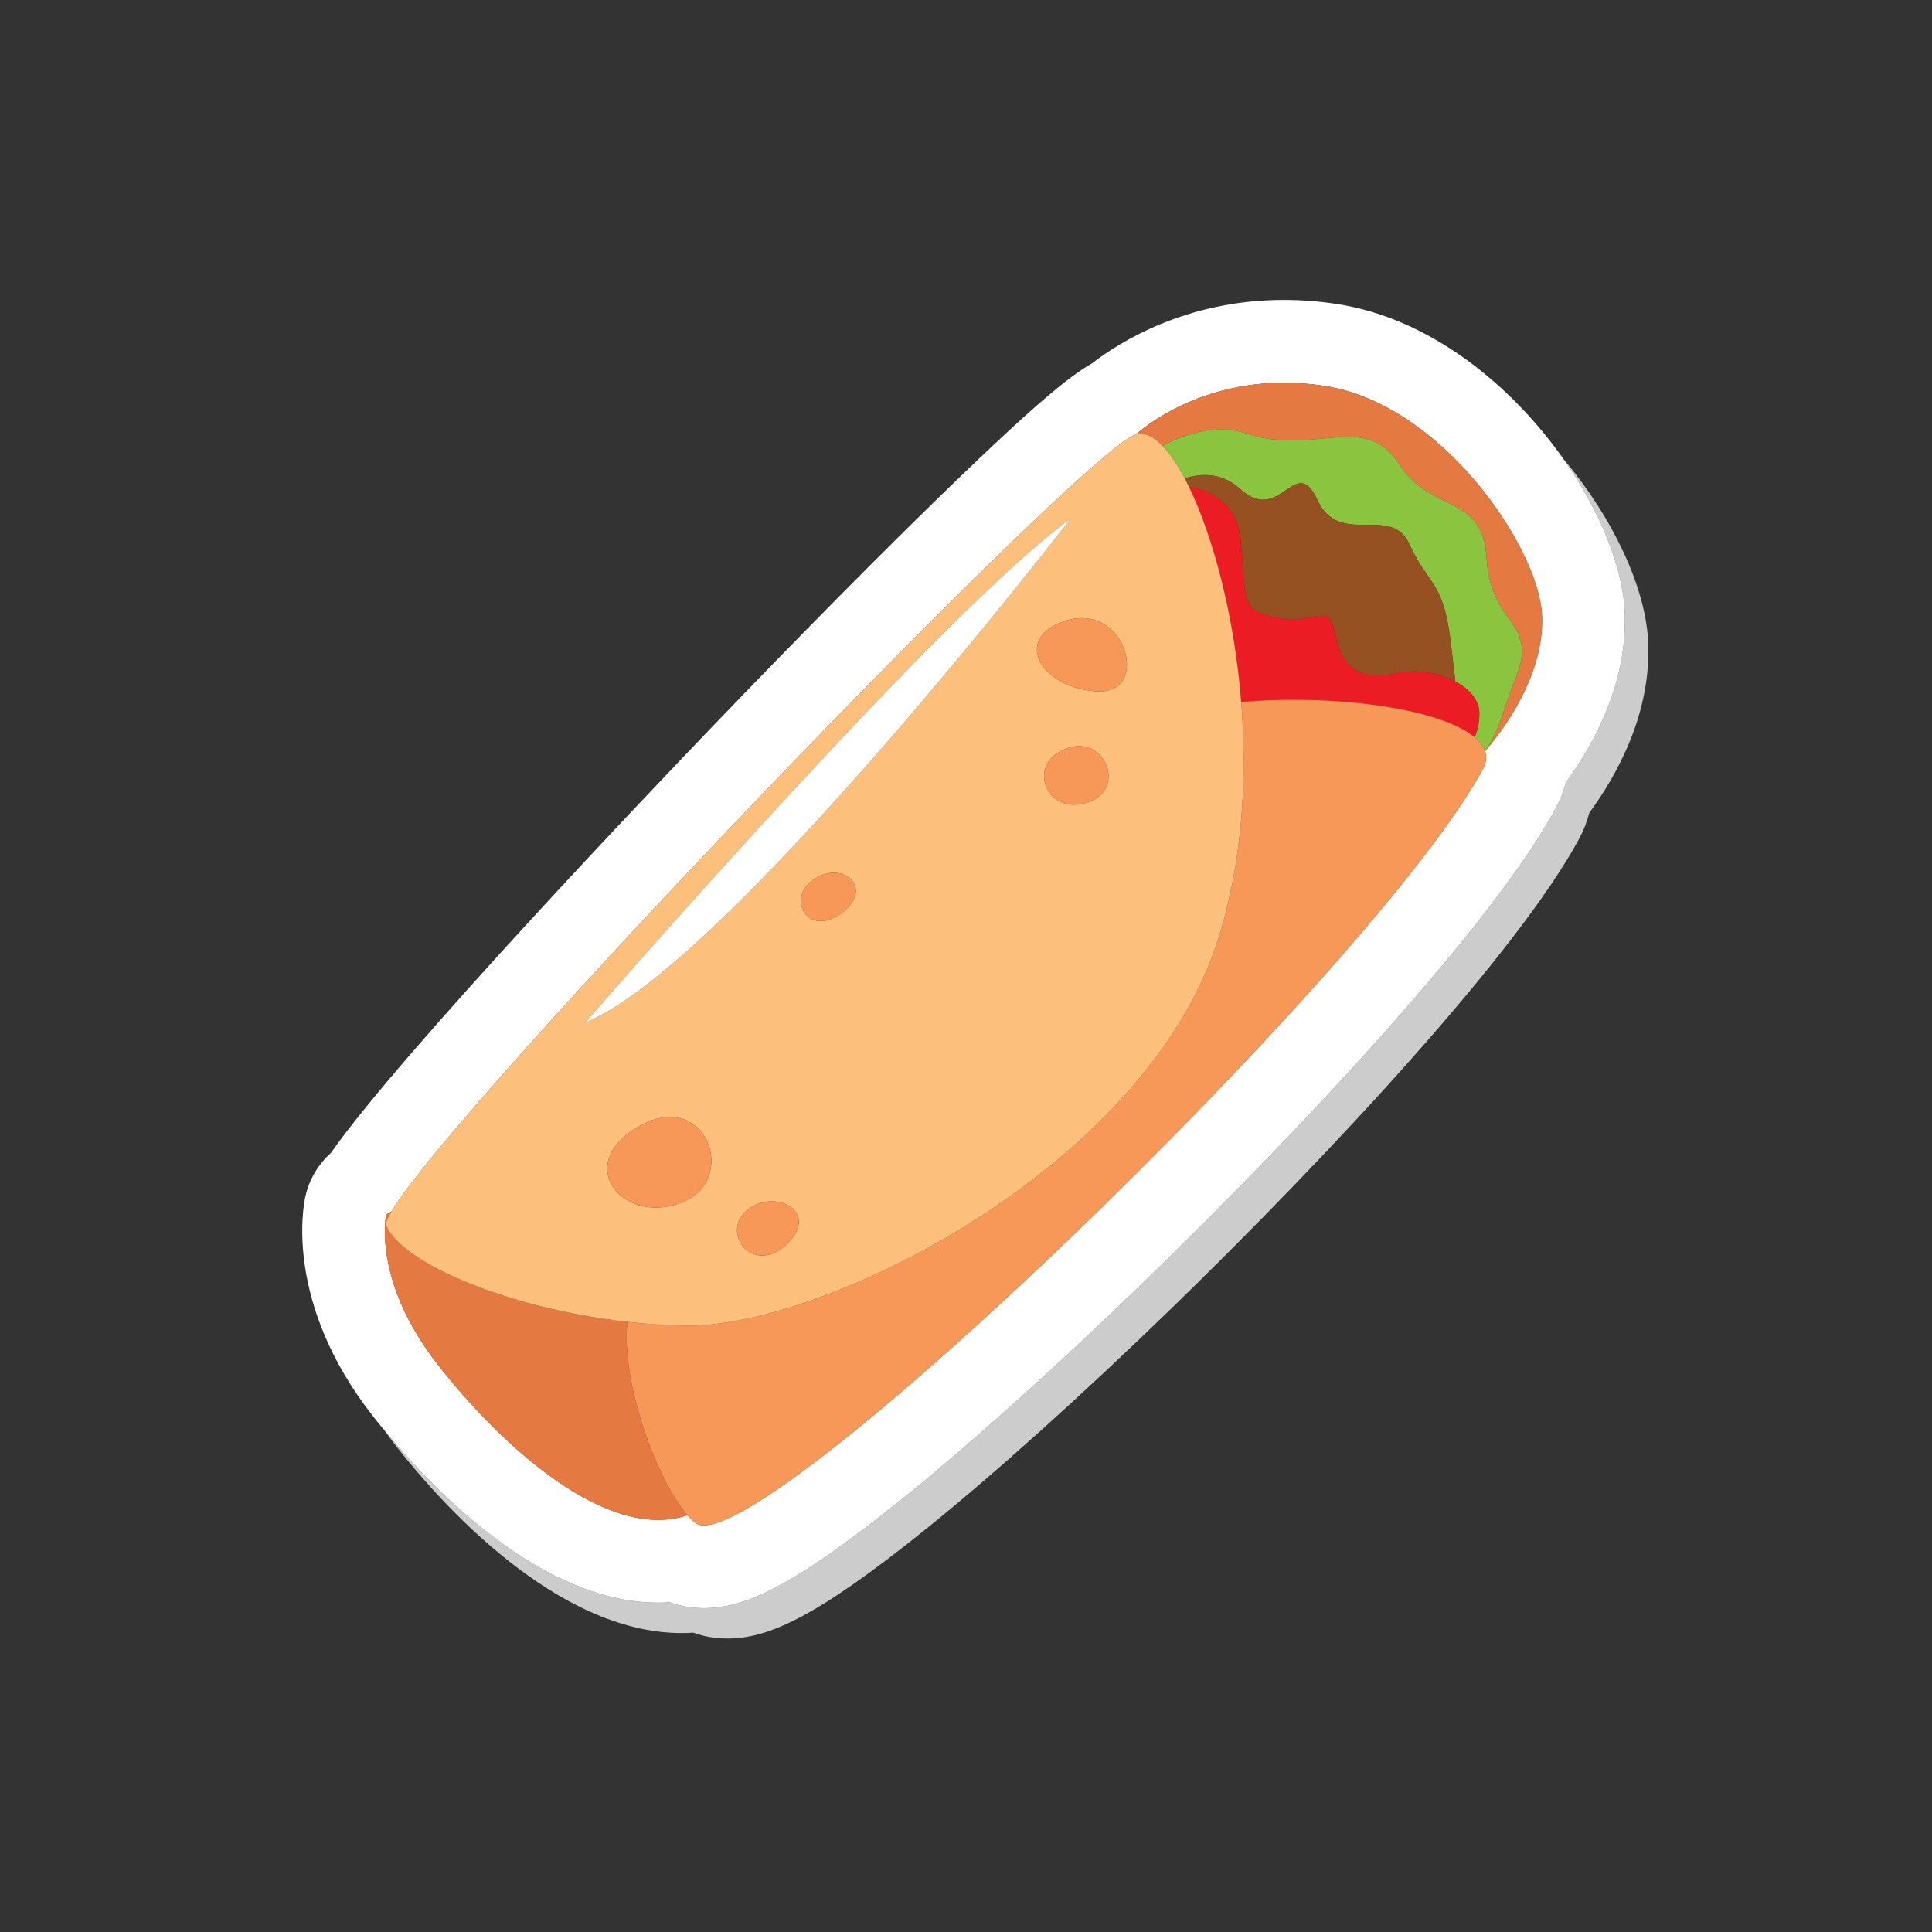 <?xml version="1.0" encoding="utf-8"?>
<!-- Generator: Adobe Illustrator 16.0.0, SVG Export Plug-In . SVG Version: 6.00 Build 0)  -->
<!DOCTYPE svg PUBLIC "-//W3C//DTD SVG 1.1//EN" "http://www.w3.org/Graphics/SVG/1.1/DTD/svg11.dtd">
<svg version="1.1" id="Layer_1" xmlns="http://www.w3.org/2000/svg" xmlns:xlink="http://www.w3.org/1999/xlink" x="0px" y="0px"
	 width="350px" height="350px" viewBox="0 0 350 350" enable-background="new 0 0 350 350" xml:space="preserve">
<rect x="0" y="0" width="350" height="350" fill="#333333" stroke="none"/>
<path fill="#CCCCCC" d="M283.658,141.765c-0.39,1.566-0.982,3.103-1.776,4.58c-11.112,20.69-45.496,57.596-73.97,85.233
	c-16.108,15.636-31.872,29.805-44.389,39.897c-20.51,16.537-28.988,19.858-36.021,19.858c-2.15,0-4.224-0.361-6.151-1.063
	c-0.705,0.046-1.414,0.068-2.128,0.068c-0.001,0-0.002,0-0.003,0c-20.912-0.002-40.315-19.981-49.504-31.118
	c0.65,0.918,1.326,1.841,2.055,2.771c7.963,10.176,28.942,33.845,51.699,33.847c0.001,0,0.002,0,0.003,0
	c0.714,0,1.423-0.022,2.128-0.068c1.928,0.702,4.001,1.063,6.151,1.063c7.033,0,15.512-3.321,36.021-19.858
	c12.517-10.093,28.28-24.262,44.389-39.897c28.474-27.638,62.857-64.543,73.97-85.233c0.794-1.478,1.387-3.014,1.776-4.58
	c5.278-7.201,11.369-18.448,10.651-31.348c-0.526-9.482-6.254-22.022-15.366-32.818c6.619,9.376,10.678,19.41,11.116,27.318
	C295.027,123.316,288.937,134.563,283.658,141.765z"/>
<path fill="#FFFFFF" d="M69.716,259.221c9.188,11.137,28.592,31.116,49.504,31.118c0.001,0,0.002,0,0.003,0
	c0.714,0,1.423-0.022,2.128-0.068c1.928,0.702,4.001,1.063,6.151,1.063c7.033,0,15.512-3.321,36.021-19.858
	c12.517-10.093,28.28-24.262,44.389-39.897c28.474-27.638,62.857-64.543,73.97-85.233c0.794-1.478,1.387-3.014,1.776-4.58
	c5.278-7.201,11.369-18.448,10.651-31.348c-0.438-7.908-4.497-17.942-11.116-27.318c-9.429-13.355-24.058-25.376-40.877-28.004
	c-3.236-0.506-6.499-0.762-9.697-0.762c-17.826,0-29.986,7.766-34.833,11.53c-4.049,2.273-10.512,7.588-25.746,22.336
	c-11.944,11.563-27.423,27.207-43.582,44.053c-9.586,9.992-55.683,58.306-68.521,76.626c-2.311,2.075-3.938,4.836-4.62,7.916
	c-0.426,1.924-3.699,19.378,12.204,39.698C68.166,257.316,68.905,258.238,69.716,259.221z M268.667,139.248
	c-19.334,36-132,144.667-142.667,136.667c-0.473-0.354-0.968-0.841-1.475-1.422c-14.508,4.896-33.59-12.419-45.192-27.245
	c-12-15.333-9.371-27.213-9.371-27.213l0.944-0.555C82.673,199.735,196.492,81.25,205.852,78.653c0,0,12.815-12.071,34.148-8.738
	c21.333,3.333,38.667,29.333,39.333,41.333c0.519,9.323-5,18.646-10.302,24.842C269.359,137.083,269.263,138.139,268.667,139.248z"
	/>
<path fill="#E47A42" d="M279.333,111.248c-0.666-12-18-38-39.333-41.333c-21.333-3.333-34.148,8.738-34.148,8.738
	c1.459-0.405,3.087,0.381,4.763,2.134c4.352-2.357,9.867-4.044,15.386-2.205c12,4,21.333-4,27.333,5.333
	c6,9.333,15.334,5.333,16,17.333c0.667,12,9.334,11.333,5.334,21.333c-2.323,5.807-3.076,10.039-5.646,13.482
	c0.003,0.009,0.007,0.018,0.01,0.026C274.333,129.894,279.852,120.571,279.333,111.248z"/>
<path fill="#8BC53F" d="M224.667,88.582c7.333,6.667,10-6.667,14,2s13.333,0.667,16.666,8c3.334,7.333,6,6.667,7.334,16.667
	c0.536,4.021,0.749,6.424,0.984,8.208c2.534,1.347,4.349,3.357,4.349,5.792c0,1.487-0.271,2.92-0.847,4.317
	c0.929,0.779,1.569,1.613,1.868,2.498c2.569-3.443,3.322-7.675,5.646-13.482c4-10-4.667-9.333-5.334-21.333
	c-0.666-12-10-8-16-17.333c-6-9.333-15.333-1.333-27.333-5.333c-5.519-1.839-11.034-0.152-15.386,2.205
	c1.321,1.382,2.672,3.369,3.993,5.861C217.816,85.685,221.436,85.645,224.667,88.582z"/>
<path fill="#955122" d="M224.667,97.248c1.333,10.667-0.667,13.333,6.666,14.667c7.334,1.333,9.334-3.333,10.667,3.333
	c1.333,6.667,5.333,8,11.333,6.667c3.262-0.725,7.302-0.063,10.318,1.542c-0.235-1.784-0.448-4.187-0.984-8.208
	c-1.334-10-4-9.333-7.334-16.667c-3.333-7.333-12.666,0.667-16.666-8s-6.667,4.667-14-2c-3.231-2.937-6.851-2.897-10.06-1.934
	c0.257,0.485,0.513,0.987,0.768,1.51C219.127,88.83,223.878,90.94,224.667,97.248z"/>
<path fill="#EC1C24" d="M263.651,123.457c-3.017-1.604-7.057-2.266-10.318-1.542c-6,1.333-10,0-11.333-6.667
	c-1.333-6.667-3.333-2-10.667-3.333c-7.333-1.333-5.333-4-6.666-14.667c-0.789-6.308-5.54-8.418-9.292-9.09
	c4.337,8.906,8.218,23.142,9.483,39c17.366-1.456,36.162,1.259,42.295,6.408c0.576-1.397,0.847-2.831,0.847-4.317
	C268,126.813,266.186,124.804,263.651,123.457z"/>
<path fill="#E47A42" d="M113.65,239.469c-21.477-2.401-40.749-10.574-43.688-17.434c-0.165-0.385,0.173-1.26,0.944-2.555
	l-0.944,0.555c0,0-2.629,11.88,9.371,27.213c11.603,14.826,30.685,32.141,45.192,27.245
	C119.213,268.402,112.483,250.739,113.65,239.469z"/>
<path fill="#F79858" d="M267.153,133.565c-6.133-5.149-24.929-7.863-42.295-6.408c1.103,13.816,0.221,28.861-4.084,42.682
	c-12.914,41.466-71.288,70.725-96.627,70.314c-3.518-0.057-7.035-0.299-10.497-0.686c-1.167,11.271,5.563,28.934,10.875,35.024
	c0.507,0.581,1.002,1.067,1.475,1.422c10.667,8,123.333-100.667,142.667-136.667c0.596-1.109,0.692-2.165,0.364-3.158
	c-0.003-0.009-0.007-0.018-0.01-0.026C268.723,135.179,268.082,134.344,267.153,133.565z"/>
<path fill="#FCBF7C" d="M69.962,222.035c2.939,6.859,22.212,15.032,43.688,17.434c3.462,0.387,6.979,0.629,10.497,0.686
	c25.339,0.41,83.713-28.849,96.627-70.314c4.305-13.821,5.187-28.866,4.084-42.682c-1.266-15.858-5.146-30.094-9.483-39
	c-0.255-0.522-0.511-1.025-0.768-1.51c-1.321-2.493-2.672-4.479-3.993-5.861c-1.676-1.753-3.304-2.539-4.763-2.134
	C196.492,81.25,82.673,199.735,70.906,219.48C70.135,220.775,69.797,221.65,69.962,222.035z M116,203.915c12-6.667,18,10,7.333,14
	C112.667,221.915,103.61,210.799,116,203.915z M146.667,159.915c5.333-4.667,12,0.667,6,5.333
	C146.667,169.915,142.748,163.344,146.667,159.915z M142.667,225.248c-6,6-12.345-1.705-7.334-6
	C140,215.248,148.667,219.248,142.667,225.248z M197.333,145.248c-7.333,2.667-10.739-5.507-6-8.667
	C199.333,131.248,204.667,142.582,197.333,145.248z M198.667,125.248c-10-0.667-15.282-9.391-6-12.667
	C204,108.582,208.667,125.915,198.667,125.248z M194,93.915c0,0-62.667,81.333-88,91.333C106,185.248,170.667,110.582,194,93.915z"
	/>
<path fill="#F79858" d="M198.667,125.248c10,0.667,5.333-16.667-6-12.667C183.385,115.857,188.667,124.582,198.667,125.248z"/>
<path fill="#F79858" d="M191.333,136.582c-4.739,3.16-1.333,11.333,6,8.667C204.667,142.582,199.333,131.248,191.333,136.582z"/>
<path fill="#F79858" d="M123.333,217.915c10.667-4,4.667-20.667-7.333-14C103.61,210.799,112.667,221.915,123.333,217.915z"/>
<path fill="#F79858" d="M135.333,219.248c-5.011,4.295,1.334,12,7.334,6S140,215.248,135.333,219.248z"/>
<path fill="#F79858" d="M152.667,165.248c6-4.667-0.667-10-6-5.333C142.748,163.344,146.667,169.915,152.667,165.248z"/>
<path fill="#FFFFFF" d="M194,93.915c-23.333,16.667-88,91.333-88,91.333C131.333,175.248,194,93.915,194,93.915z"/>
</svg>
